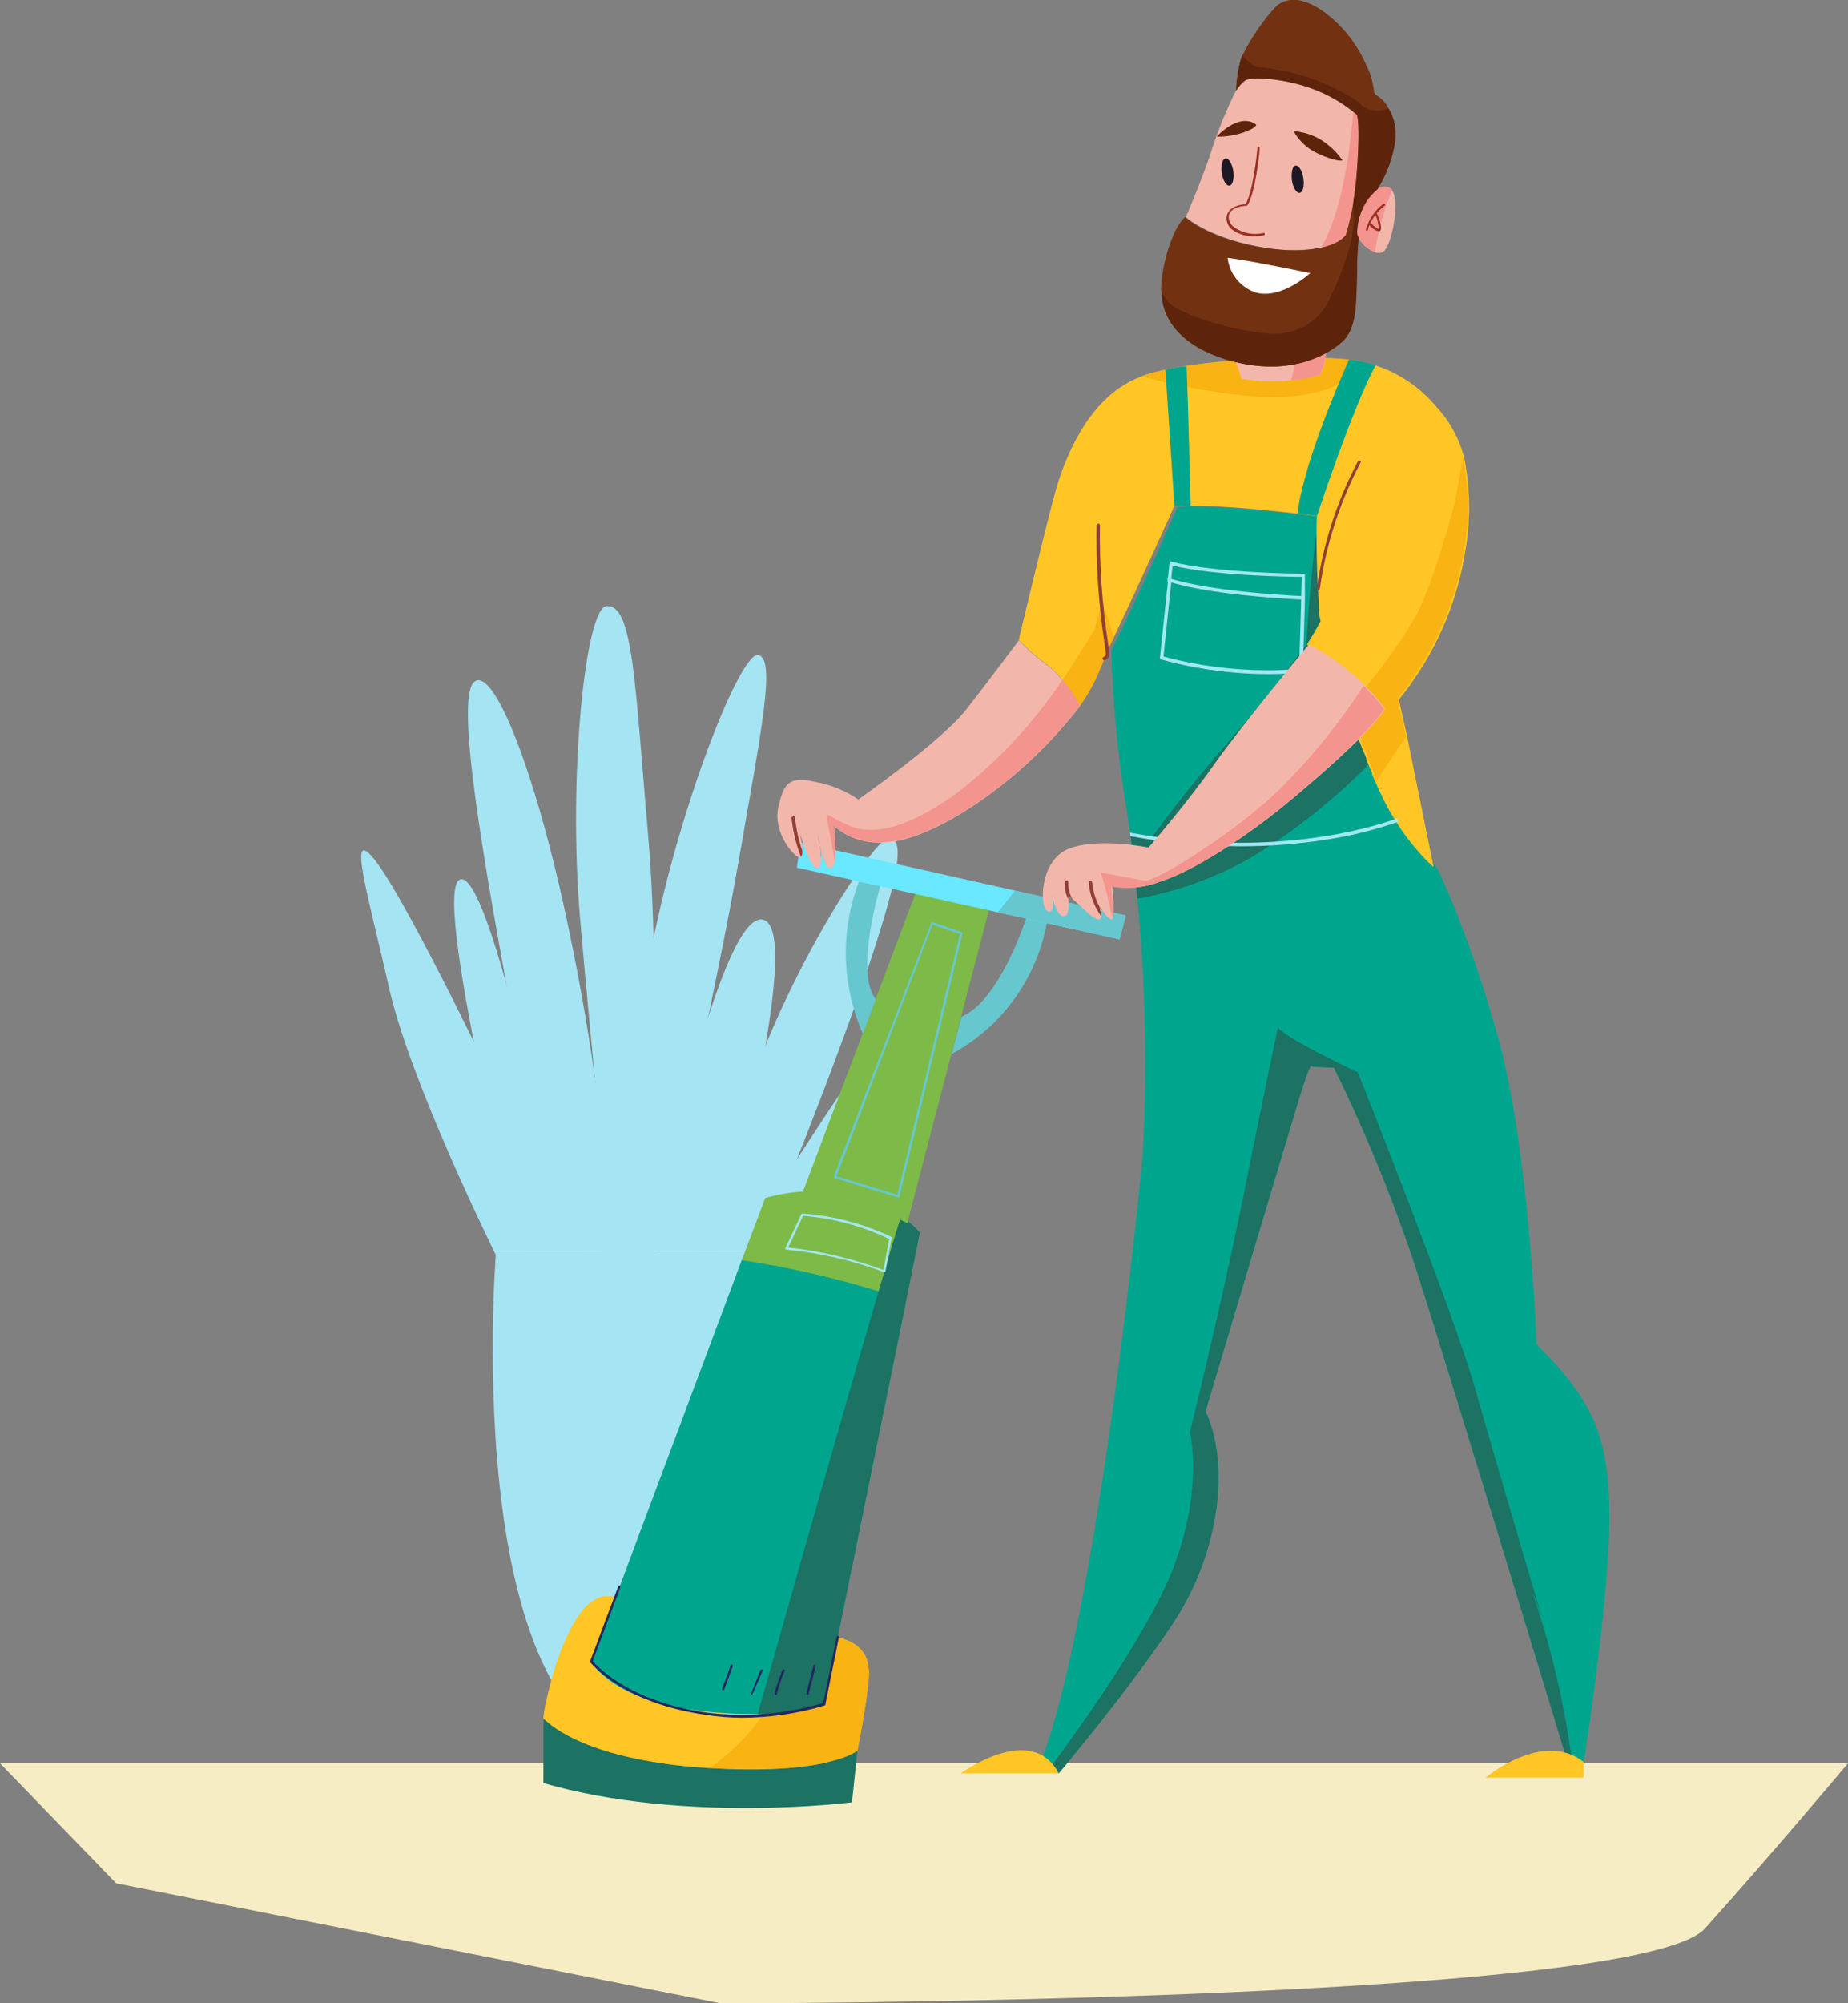 <svg width="203" height="220" viewBox="0 0 203 220" fill="none" xmlns="http://www.w3.org/2000/svg">
<rect x="0" y="0" width="203" height="220" fill="#808080" stroke="none"/>
<g clip-path="url(#clip0_689_841)">
<path d="M54.465 137.816H90.932C90.932 137.816 96.763 193.19 73.39 193.19C50.018 193.19 54.465 137.816 54.465 137.816Z" fill="#A5E4F3"/>
<path d="M54.465 137.816C54.465 137.816 45.114 118.984 42.755 108.561C40.395 98.139 38.036 90.408 41.223 94.508C44.41 98.608 52.341 114.872 56.257 123.084C58.667 128.158 61.39 133.079 64.41 137.816H54.465Z" fill="#A5E4F3"/>
<path d="M90.932 137.817C95.286 132.24 98.753 126.025 101.21 119.392C104.495 109.599 106.151 104.573 101.345 108.401C96.54 112.229 80.938 137.817 80.938 137.817H90.932Z" fill="#A5E4F3"/>
<path d="M67.325 137.816C66.595 125.995 65.018 114.242 62.606 102.646C58.9 84.567 54.107 72.885 52.044 74.935C49.981 76.984 53.279 95.335 56.219 111.34C57.788 120.291 59.921 129.134 62.606 137.816H67.325Z" fill="#A5E4F3"/>
<path d="M71.216 137.816C71.352 137.816 72.711 109.191 71.216 91.976C69.721 74.762 69.548 66.377 66.633 66.562C64.311 66.71 62.384 85.209 63.718 100.818C65.052 116.428 67.325 137.866 67.325 137.866L71.216 137.816Z" fill="#A5E4F3"/>
<path d="M71.216 137.816C71.216 137.816 78.826 100.053 83.767 100.991C88.708 101.93 78.826 137.816 78.826 137.816H71.216Z" fill="#A5E4F3"/>
<path d="M83.014 137.817C83.705 137.298 91.76 117.07 95.367 106.264C98.974 95.459 99.258 92.298 97.739 91.989C96.219 91.68 86.238 106.944 81.766 121.207C77.294 135.47 76.627 137.817 76.627 137.817H83.014Z" fill="#A5E4F3"/>
<path d="M71.908 138.619C72.044 138.619 78.875 107.746 81.21 94.162C83.545 80.578 85.323 72.23 83.261 71.934C81.198 71.637 73.798 90.544 71.043 107.055C68.288 123.566 65.497 138.607 66.275 138.607L71.908 138.619Z" fill="#A5E4F3"/>
<path d="M62.606 137.816C62.149 136.359 54.28 96.249 50.66 96.558C47.041 96.867 57.331 137.816 57.331 137.816H62.606Z" fill="#A5E4F3"/>
<path d="M0 193.647H203C203 193.647 194.723 203.526 187.299 211.776C179.875 220.025 79.196 220.012 79.196 220.012L12.761 206.824L0 193.647Z" fill="#F6EDC4"/>
<path d="M64.953 182.52C64.953 182.52 67.152 186.67 76.553 187.855C78.769 188.139 81.002 188.271 83.236 188.25C85.712 188.298 88.179 187.934 90.537 187.176L92.031 179.766L99.443 143.336C99.443 143.336 99.344 142.731 96.491 141.756C91.584 140.249 86.571 139.11 81.494 138.347L67.634 175.395L64.953 182.52Z" fill="#00A58D"/>
<path d="M81.481 138.397C86.558 139.159 91.571 140.298 96.478 141.805C99.332 142.781 99.431 143.349 99.431 143.386L101.061 135.347C100.646 134.908 100.205 134.496 99.739 134.112V134.285L98.887 133.852C96.836 132.852 91.586 130.531 88.189 131.062L88.276 130.852C86.849 130.931 85.436 131.172 84.063 131.568L81.481 138.397Z" fill="#7DBA47"/>
<path d="M83.236 188.25C85.712 188.298 88.179 187.935 90.537 187.176L92.031 179.767L99.443 143.337L101.061 135.347C100.647 134.908 100.205 134.496 99.74 134.112V134.285L98.887 133.852C98.356 135.544 97.528 138.31 96.528 141.756C92.118 156.735 84.422 184.064 83.236 188.25Z" fill="#1C7263"/>
<path d="M88.14 131.111C90.48 130.973 92.821 131.37 94.984 132.272C96.596 132.856 98.168 133.545 99.69 134.334V134.161L108.609 99.979L106.843 99.509L100.666 97.842L88.19 130.901L88.14 131.111Z" fill="#7DBA47"/>
<path d="M94.984 132.272C96.596 132.856 98.168 133.545 99.69 134.334V134.161L108.609 99.979L106.843 99.509L94.984 132.272Z" fill="#7DBA47"/>
<path d="M59.703 188.781C59.963 188.88 63.52 193.202 77.245 194.128H77.949C91.08 194.919 94.181 192.251 94.181 192.251C94.181 192.251 95.107 187.645 95.416 184.521C95.725 181.397 94.094 180.334 91.994 179.791L90.5 187.201C88.353 187.899 86.111 188.253 83.854 188.25C81.402 188.328 78.948 188.204 76.516 187.88C67.115 186.645 64.916 182.545 64.916 182.545L67.585 175.42C62.322 173.629 59.444 188.695 59.703 188.781Z" fill="#FFC625"/>
<path d="M77.949 194.166C91.08 194.956 94.181 192.289 94.181 192.289C94.181 192.289 95.107 187.682 95.416 184.558C95.725 181.434 94.094 180.372 91.994 179.828L90.5 187.238C88.353 187.936 86.11 188.29 83.854 188.287C82.236 190.57 80.239 192.558 77.949 194.166Z" fill="#F9B313"/>
<path d="M114.526 192.98L115.502 193.943L116.293 194.758C116.293 194.758 123.915 185.743 128.868 178.248C133.822 170.752 135.23 161.095 132.426 154.994C132.426 154.994 141.333 125.146 142.729 120.577C144.125 116.008 144.125 117.144 144.125 117.144L146.533 117.267C150.107 124.54 153.166 132.055 155.687 139.755C159.504 151.697 171.956 192.721 171.956 192.721L172.623 192.98L173.982 193.486C173.982 193.486 176.786 175.827 176.786 166.689C176.786 157.55 174.872 153.722 168.782 147.622C168.782 147.622 168.016 126.035 164.458 113.587C163.147 108.905 161.596 104.293 159.813 99.769C158.578 96.756 157.849 95.286 157.849 95.286C156.229 93.8 154.824 92.096 153.674 90.223L153.464 89.889C152.949 89.048 152.483 88.178 152.068 87.284L151.784 86.666C151.784 86.666 151.784 86.543 151.697 86.481C151.611 86.419 151.549 86.148 151.475 85.962L151.388 85.79C151.289 85.555 151.191 85.32 151.079 85.086C151.084 85.036 151.084 84.987 151.079 84.937L150.808 84.308L150.721 84.098C150.721 83.999 150.635 83.888 150.585 83.777L150.437 83.418V83.283C150.326 82.999 150.202 82.727 150.091 82.443C150.068 82.379 150.039 82.317 150.005 82.258C149.918 82.023 149.819 81.788 149.721 81.541L149.646 81.332C149.399 80.739 149.152 80.097 148.918 79.504L148.844 79.306C148.745 79.059 148.633 78.788 148.535 78.516C148.535 78.516 148.535 78.405 148.473 78.355L148.115 77.392L147.781 76.478L147.707 76.281C147.608 75.997 147.509 75.713 147.423 75.441C147.418 75.404 147.418 75.367 147.423 75.33C147.312 75.009 147.201 74.688 147.102 74.379V74.218L146.842 73.44L146.768 73.23C146.682 72.934 146.583 72.638 146.496 72.341C145.691 71.747 144.826 71.237 143.915 70.822C143.915 70.822 144.73 69.588 145.422 68.254C145.348 67.883 145.286 67.537 145.236 67.204C145.23 67.176 145.23 67.146 145.236 67.118C145.236 66.982 145.236 66.846 145.236 66.71C145.236 66.574 145.236 66.401 145.236 66.253C144.878 61.635 145.002 57.349 145.014 56.781C145.014 56.781 134.687 55.349 129.35 55.682L126.88 61.264C125.434 64.425 123.606 68.377 122.074 71.452C122.241 77.136 122.773 82.804 123.668 88.42C123.828 89.321 123.989 90.334 124.137 91.433C124.137 91.557 124.137 91.668 124.199 91.791C124.471 93.853 124.718 96.175 124.94 98.645C125.833 107.986 126.031 117.381 125.533 126.752C124.681 136.112 120.147 177.865 114.526 192.98Z" fill="#00A58D"/>
<path d="M147.077 116.823C144.917 115.886 142.67 115.163 140.369 114.662L147.077 116.823Z" fill="#7C312D"/>
<path d="M124.137 91.483C124.137 91.606 124.137 91.717 124.199 91.841C124.471 93.903 124.718 96.225 124.94 98.694C129.377 97.898 133.643 96.344 137.553 94.1C142.284 91.204 146.64 87.737 150.524 83.777L150.375 83.418V83.283C150.264 82.999 150.141 82.727 150.03 82.443C150.006 82.379 149.977 82.317 149.943 82.258C149.857 82.023 149.758 81.788 149.659 81.541L149.585 81.332C149.338 80.739 149.091 80.097 148.856 79.504L148.782 79.306C148.683 79.059 148.572 78.788 148.473 78.516C148.473 78.516 148.473 78.405 148.411 78.355L148.053 77.392L147.719 76.478L147.645 76.281C147.547 75.997 147.448 75.713 147.361 75.441C147.357 75.404 147.357 75.367 147.361 75.33C147.25 75.009 147.139 74.688 147.04 74.379V74.218L146.781 73.44L146.707 73.23C146.62 72.934 146.521 72.638 146.435 72.341C145.629 71.747 144.764 71.237 143.853 70.822C143.853 70.822 144.668 69.587 145.36 68.254C145.286 67.883 145.224 67.537 145.175 67.204C145.169 67.176 145.169 67.146 145.175 67.118C145.175 66.982 145.175 66.846 145.175 66.71C145.175 66.574 145.175 66.401 145.175 66.253C144.816 61.635 144.94 57.349 144.952 56.781C144.162 59.906 143.482 70.822 143.482 70.822C143.482 70.822 139.146 76.725 134.835 81.591C130.524 86.456 126.595 91.853 126.595 91.853L124.137 91.483Z" fill="#1C7263"/>
<path d="M115.502 193.943L116.293 194.758C116.293 194.758 123.915 185.743 128.869 178.248C133.822 170.752 135.231 161.095 132.426 154.994C132.426 154.994 141.333 125.146 142.729 120.577C144.125 116.008 144.125 117.144 144.125 117.144L146.534 117.267C150.107 124.54 153.166 132.055 155.687 139.755C159.504 151.697 171.957 192.721 171.957 192.721L172.624 192.98C171.942 187.992 170.869 183.066 169.412 178.248C168.646 175.876 168.399 175.024 168.399 174.95C168.498 175.086 169.276 177.334 169.399 177.679C169.091 176.679 164.248 160.317 161.913 152.067C159.443 143.559 149.153 117.774 149.153 117.774C149.153 117.774 141.074 113.97 140.382 112.834C140.382 112.834 139.146 118.614 136.676 130.913C134.205 143.213 130.709 157.291 130.709 157.291C130.709 157.291 132.229 163.379 128.918 172.11C126.163 179.334 118.245 190.251 115.502 193.943Z" fill="#1C7263"/>
<path d="M111.908 70.267C112.853 71.272 113.892 72.185 115.008 72.996C115.635 73.48 116.203 74.035 116.701 74.651C117.444 75.529 118.09 76.486 118.628 77.503C119.479 76.312 120.192 75.028 120.753 73.675C121.308 72.378 121.679 71.341 121.679 71.341L122.334 70.02C125.299 63.845 128.992 55.584 128.992 55.584C134.329 55.25 144.656 56.683 144.656 56.683C144.656 56.683 144.495 61.252 144.878 66.216C144.878 66.364 144.878 66.513 144.878 66.673C144.878 66.834 144.878 66.945 144.878 67.081C144.872 67.109 144.872 67.138 144.878 67.167C144.878 67.501 144.99 67.846 145.064 68.217C144.372 69.526 143.557 70.785 143.557 70.785C144.468 71.201 145.333 71.71 146.138 72.304C146.225 72.601 146.324 72.897 146.41 73.193L146.484 73.403L146.744 74.181V74.342C146.842 74.651 146.954 74.972 147.065 75.293C147.06 75.33 147.06 75.367 147.065 75.404C147.151 75.676 147.25 75.96 147.349 76.244L147.423 76.441L147.645 77.046C147.645 77.145 147.707 77.244 147.757 77.355L148.115 78.318C148.115 78.318 148.115 78.43 148.177 78.479C148.275 78.751 148.387 79.022 148.486 79.269L148.56 79.467C148.794 80.084 149.041 80.702 149.288 81.294L149.363 81.504C149.461 81.751 149.56 81.986 149.647 82.221C149.681 82.28 149.71 82.342 149.733 82.406C149.844 82.69 149.968 82.962 150.079 83.246V83.382C150.166 83.604 150.264 83.838 150.363 84.061L150.45 84.271L150.721 84.9C150.726 84.95 150.726 84.999 150.721 85.049C150.833 85.283 150.931 85.518 151.03 85.752C151.052 85.803 151.077 85.853 151.104 85.901C151.178 86.09 151.253 86.263 151.327 86.419C151.327 86.481 151.327 86.555 151.413 86.605L151.697 87.222C152.686 89.348 153.953 91.333 155.465 93.125C156.081 93.876 156.754 94.578 157.479 95.224L154.6 81.01L153.661 76.836C157.494 72.139 160.013 66.51 160.962 60.523C161.56 57.129 161.518 53.653 160.839 50.273C160.313 48.205 159.281 46.3 157.837 44.729C156.073 42.597 153.744 41.005 151.117 40.135C150.808 40.036 150.499 39.95 150.178 39.875C149.522 39.718 148.858 39.599 148.189 39.517C147.584 39.443 146.954 39.406 146.348 39.369C140.981 39.142 135.604 39.423 130.289 40.209C129.486 40.332 128.708 40.468 127.967 40.629C127.226 40.789 126.732 40.925 126.151 41.086C125.877 41.158 125.609 41.248 125.348 41.357C120.036 43.321 117.331 49.298 116.058 53.534C115.144 56.67 111.908 70.267 111.908 70.267Z" fill="#FFC625"/>
<path d="M147.868 77.046C147.868 77.145 147.929 77.244 147.979 77.355L148.337 78.318C148.337 78.318 148.337 78.429 148.399 78.479C148.498 78.751 148.609 79.022 148.708 79.269L148.782 79.467C149.017 80.084 149.264 80.702 149.511 81.294L149.585 81.504C149.684 81.751 149.782 81.986 149.869 82.221C149.903 82.28 149.932 82.342 149.955 82.406C150.067 82.69 150.19 82.962 150.301 83.246V83.381C150.388 83.604 150.487 83.838 150.585 84.061L150.672 84.271L150.944 84.9C150.948 84.95 150.948 84.999 150.944 85.049C151.055 85.283 151.154 85.518 151.252 85.752C152.191 84.283 153.377 82.43 154.452 80.912L153.513 76.738C157.345 72.04 159.864 66.411 160.814 60.424C161.411 57.03 161.37 53.554 160.69 50.175L159.863 55.003C159.863 55.003 157.491 64.141 155.453 67.809C153.772 70.603 151.876 73.262 149.782 75.762L147.868 77.046Z" fill="#F9B313"/>
<path d="M116.713 74.651C117.457 75.529 118.103 76.486 118.64 77.503C119.491 76.312 120.204 75.028 120.765 73.675C121.321 72.378 121.691 71.341 121.691 71.341L122.346 70.02L121.111 65.883L120.234 69.13C120.234 69.13 118.183 72.564 116.713 74.651Z" fill="#F9B313"/>
<path d="M125.397 41.32C129.14 42.352 132.962 43.067 136.824 43.457C144.384 44.173 148.078 42.222 150.178 39.838C149.522 39.681 148.858 39.561 148.189 39.48C147.584 39.406 146.954 39.369 146.348 39.332C140.981 39.105 135.604 39.386 130.289 40.172C129.486 40.295 128.708 40.431 127.967 40.592C127.226 40.752 126.732 40.888 126.151 41.048C125.894 41.123 125.642 41.213 125.397 41.32Z" fill="#F9B313"/>
<path d="M130.265 23.834C130.265 23.834 132.599 25.97 138.022 27.032C140.347 27.558 142.753 27.617 145.101 27.205C146.149 27.071 147.118 26.578 147.843 25.81C148.486 23.598 148.899 21.326 149.079 19.03C149.387 15.128 149.289 12.855 149.079 12.547C148.955 12.403 148.814 12.274 148.659 12.164C146.912 10.871 144.951 9.897 142.865 9.287C139.727 8.434 137.318 8.484 136.812 8.78C136.407 9.089 136.064 9.47 135.799 9.904C134.719 12.039 133.81 14.257 133.081 16.535C132.179 19.388 130.265 23.834 130.265 23.834Z" fill="#F3B6AB"/>
<path d="M149.078 25.674C149.103 25.84 149.162 26 149.251 26.143C149.645 26.863 150.285 27.415 151.055 27.699C151.316 27.805 151.608 27.805 151.87 27.699C152.895 27.156 153.797 22.13 152.932 20.944C152.888 20.875 152.829 20.816 152.759 20.771C152.535 20.629 152.271 20.564 152.006 20.584C151.741 20.604 151.49 20.708 151.289 20.882C150.572 21.462 150.008 22.208 149.646 23.056C149.271 23.878 149.077 24.77 149.078 25.674Z" fill="#F3B6AB"/>
<path d="M149.647 22.969C149.264 23.806 149.07 24.717 149.078 25.637C149.103 25.803 149.162 25.963 149.251 26.106C149.645 26.825 150.285 27.378 151.055 27.662C151.379 25.321 152.011 23.034 152.933 20.858C152.888 20.788 152.829 20.73 152.76 20.685C152.535 20.543 152.271 20.477 152.006 20.497C151.741 20.517 151.49 20.622 151.29 20.796C150.572 21.375 150.008 22.122 149.647 22.969Z" fill="#F4948E"/>
<path d="M145.101 27.205C146.149 27.071 147.118 26.578 147.843 25.81C148.485 23.598 148.899 21.326 149.078 19.03C149.387 15.128 149.288 12.855 149.078 12.547C148.954 12.403 148.813 12.274 148.658 12.164C148.387 15.56 147.559 23.142 145.101 27.205Z" fill="#F4948E"/>
<path d="M112.822 100.547C112.822 100.547 109.919 109.87 105.607 111.661L104.533 115.749C107.236 114.289 109.578 112.242 111.387 109.759C113.195 107.276 114.424 104.419 114.984 101.399L112.822 100.547Z" fill="#67C7CE"/>
<path d="M96.689 97.324C96.689 97.324 93.847 106.808 96.207 109.734L94.786 113.526C92.445 108.226 92.29 102.218 94.354 96.805L96.689 97.324Z" fill="#67C7CE"/>
<path d="M149.968 82.443C149.944 82.379 149.915 82.317 149.881 82.258C149.915 82.317 149.944 82.379 149.968 82.443Z" fill="#8E3D35"/>
<path d="M151.784 86.666C151.784 86.666 151.784 86.543 151.697 86.481C151.611 86.419 151.71 86.617 151.784 86.666Z" fill="#8E3D35"/>
<path d="M150.375 83.48C150.378 83.435 150.378 83.39 150.375 83.344C150.378 83.39 150.378 83.435 150.375 83.48Z" fill="#8E3D35"/>
<path d="M150.746 84.308C150.746 84.246 150.684 84.172 150.66 84.098C150.635 84.024 150.721 84.246 150.746 84.308Z" fill="#8E3D35"/>
<path d="M151.475 85.95C151.451 85.886 151.422 85.824 151.388 85.765C151.422 85.824 151.451 85.886 151.475 85.95Z" fill="#8E3D35"/>
<path d="M146.608 73.403L146.534 73.193L146.608 73.403Z" fill="#8E3D35"/>
<path d="M149.597 81.541C149.574 81.473 149.545 81.407 149.511 81.344C149.545 81.407 149.574 81.473 149.597 81.541Z" fill="#8E3D35"/>
<path d="M146.917 74.342C146.911 74.288 146.911 74.235 146.917 74.181C146.911 74.235 146.911 74.288 146.917 74.342Z" fill="#8E3D35"/>
<path d="M145.002 67.155C144.997 67.126 144.997 67.097 145.002 67.068C144.997 67.097 144.997 67.126 145.002 67.155Z" fill="#8E3D35"/>
<path d="M148.794 79.504L148.72 79.319L148.794 79.504Z" fill="#8E3D35"/>
<path d="M148.411 78.541C148.398 78.481 148.378 78.422 148.35 78.368C148.378 78.422 148.398 78.481 148.411 78.541Z" fill="#8E3D35"/>
<path d="M147.645 76.441L147.571 76.231L147.645 76.441Z" fill="#8E3D35"/>
<path d="M90.079 92.841C89.894 91.976 89.795 91.223 89.795 91.223C89.795 91.223 89.944 91.976 90.079 92.841Z" fill="#F3B6AB"/>
<path d="M147.472 17.622C146.809 16.654 145.94 15.845 144.928 15.251C144.056 14.768 143.092 14.478 142.099 14.399C142.702 15.49 143.642 16.357 144.779 16.869C146.842 17.832 147.472 17.622 147.472 17.622Z" fill="#5E240B"/>
<path d="M137.936 13.646C138.356 13.942 135.947 15.091 133.662 15.004C133.662 15.004 136.033 12.337 137.936 13.646Z" fill="#5E240B"/>
<path d="M135.786 39.777L136.379 41.592C139.224 42.091 142.145 41.947 144.928 41.172C145.446 40.839 145.656 38.789 145.656 38.789C145.656 38.789 144.606 38.863 142.395 39.27L141.283 39.48C139.475 39.845 137.623 39.944 135.786 39.777Z" fill="#F3B6AB"/>
<path d="M141.827 41.765C142.868 41.685 143.895 41.486 144.891 41.172C145.41 40.839 145.62 38.789 145.62 38.789C145.62 38.789 144.57 38.863 142.358 39.27C142.227 40.111 142.05 40.944 141.827 41.765Z" fill="#F4948E"/>
<path d="M173.945 193.486V195.228H163.186C163.186 195.228 169.412 189.967 173.945 193.486Z" fill="#FFC625"/>
<path d="M116.293 194.758H105.533C105.533 194.758 113.328 189.041 116.293 194.758Z" fill="#FFC625"/>
<path d="M142.543 56.399L144.668 56.67C144.668 56.67 148.584 44.729 151.117 40.098C150.163 39.799 149.182 39.592 148.189 39.48C146.941 42.296 143.062 51.373 142.543 56.399Z" fill="#00A58D"/>
<path d="M128.016 40.592L129.004 55.571H130.783C130.783 55.571 130.524 44.667 130.339 40.221C129.536 40.258 128.757 40.431 128.016 40.592Z" fill="#00A58D"/>
<path d="M127.608 32.108C127.608 35.072 129.857 38.344 135.786 39.777C141.716 41.209 145.669 39.097 147.386 37.578C149.103 36.059 148.955 33.256 149.066 29.823C149.066 28.292 149.14 27.156 149.251 26.118C149.162 25.975 149.103 25.816 149.078 25.649C149.07 24.729 149.264 23.819 149.646 22.982C150.008 22.134 150.572 21.387 151.289 20.808C152.333 19.155 153.011 17.299 153.278 15.362C153.407 14.159 153.143 12.946 152.525 11.905C152.228 11.297 151.76 10.791 151.178 10.447C150.771 10.361 151.067 9.052 150.116 7.237C149.114 4.874 147.497 2.823 145.434 1.297C142.729 -0.605 141.16 -0.099 140.196 0.667C138.712 2.282 137.465 4.099 136.49 6.063C136.439 6.168 136.394 6.275 136.354 6.385C136.03 7.527 135.847 8.705 135.811 9.892C136.076 9.457 136.419 9.076 136.824 8.768C137.33 8.472 139.739 8.422 142.877 9.274C145.145 9.906 147.252 11.018 149.053 12.534C149.263 12.868 149.362 15.115 149.053 19.018C148.967 20.142 148.831 21.179 148.683 22.105C148.479 23.357 148.194 24.594 147.83 25.81C146.867 27.106 143.433 28.094 137.948 27.045C132.463 25.995 130.19 23.846 130.19 23.846C128.955 24.76 127.584 28.86 127.534 31.811L127.608 32.108Z" fill="#723212"/>
<path d="M127.411 72.218C127.408 72.263 127.419 72.307 127.444 72.345C127.468 72.383 127.504 72.412 127.546 72.428C131.378 73.479 135.333 74.019 139.307 74.033C140.52 74.039 141.732 73.981 142.939 73.86C142.986 73.857 143.029 73.836 143.062 73.802C143.094 73.767 143.112 73.722 143.111 73.675L143.346 65.87V65.487V63.215C143.363 63.172 143.363 63.123 143.346 63.079C143.311 63.042 143.262 63.02 143.21 63.018C143.111 63.018 133.525 62.944 128.708 61.696C128.656 61.677 128.599 61.677 128.547 61.696C128.507 61.733 128.477 61.78 128.461 61.832L128.3 63.438V63.82L127.411 72.218ZM127.806 72.107L128.658 63.956V63.573L128.806 62.116C133.34 63.228 141.629 63.351 143 63.351L142.939 65.413V65.796L142.704 73.453C141.592 73.564 140.443 73.613 139.282 73.613C135.407 73.611 131.55 73.105 127.806 72.107Z" fill="#A2E7F4"/>
<path d="M128.238 63.845L128.609 63.956C132.982 65.265 140.431 65.722 142.914 65.846H143.297V65.463H142.914C140.443 65.339 132.945 64.87 128.634 63.573L128.263 63.462L128.238 63.845Z" fill="#A2E7F4"/>
<path d="M121.333 72.502C121.489 72.464 121.626 72.373 121.721 72.244C121.816 72.116 121.862 71.957 121.852 71.798C121.852 71.699 121.852 71.378 121.716 70.625C121.063 66.355 120.765 62.039 120.827 57.72C120.83 57.695 120.828 57.669 120.821 57.644C120.814 57.62 120.802 57.597 120.786 57.577C120.77 57.557 120.75 57.541 120.727 57.53C120.704 57.518 120.679 57.511 120.654 57.51C120.629 57.506 120.604 57.508 120.58 57.515C120.556 57.522 120.534 57.535 120.515 57.551C120.496 57.567 120.481 57.588 120.471 57.61C120.461 57.633 120.456 57.658 120.456 57.683C120.384 62.03 120.677 66.376 121.333 70.674C121.407 71.267 121.469 71.724 121.469 71.798C121.469 72.094 121.259 72.131 121.259 72.131C121.234 72.136 121.211 72.145 121.19 72.159C121.169 72.172 121.151 72.19 121.137 72.211C121.124 72.232 121.114 72.255 121.11 72.28C121.105 72.304 121.105 72.329 121.111 72.354C121.115 72.378 121.124 72.402 121.138 72.422C121.152 72.443 121.17 72.461 121.19 72.475C121.211 72.489 121.234 72.498 121.259 72.503C121.284 72.508 121.309 72.507 121.333 72.502Z" fill="#913F36"/>
<path d="M144.78 64.858C144.827 64.856 144.873 64.837 144.909 64.806C144.945 64.775 144.969 64.732 144.977 64.685C145.649 59.856 147.153 55.18 149.424 50.866C149.459 50.829 149.479 50.781 149.479 50.73C149.479 50.68 149.459 50.631 149.424 50.594C149.38 50.572 149.328 50.567 149.28 50.58C149.232 50.594 149.191 50.626 149.165 50.669C146.855 55.024 145.328 59.752 144.656 64.635C144.652 64.686 144.666 64.736 144.695 64.776C144.725 64.817 144.768 64.846 144.817 64.858H144.78Z" fill="#913F36"/>
<path d="M124.137 91.445C124.137 91.581 124.137 91.705 124.199 91.841C128.173 92.566 132.204 92.934 136.243 92.94C139.383 92.948 142.518 92.709 145.619 92.223C148.361 91.808 151.057 91.138 153.674 90.223L153.464 89.889C150.289 91.025 139.356 94.249 124.137 91.445Z" fill="#A2E7F4"/>
<path d="M150.042 25.205C150.036 25.221 150.034 25.238 150.036 25.256C150.039 25.273 150.045 25.289 150.054 25.303C150.064 25.318 150.077 25.33 150.092 25.338C150.107 25.347 150.124 25.352 150.141 25.353C150.169 25.351 150.196 25.341 150.218 25.323C150.241 25.306 150.257 25.281 150.264 25.254C150.301 25.074 150.35 24.896 150.413 24.723C150.684 24.995 151.104 25.378 151.413 25.378C151.466 25.39 151.521 25.39 151.574 25.378C151.883 25.168 151.574 24.143 151.24 23.414C151.504 23.106 151.798 22.825 152.117 22.574C152.13 22.564 152.141 22.551 152.148 22.536C152.155 22.521 152.159 22.504 152.159 22.488C152.159 22.471 152.155 22.455 152.148 22.44C152.141 22.425 152.13 22.412 152.117 22.401C152.094 22.379 152.063 22.366 152.031 22.366C151.999 22.366 151.968 22.379 151.944 22.401C151.019 23.101 150.351 24.087 150.042 25.205ZM150.549 24.464C150.693 24.157 150.871 23.867 151.08 23.599C151.317 24.075 151.444 24.599 151.45 25.131C151.376 25.18 150.969 24.908 150.549 24.464Z" fill="#993022"/>
<path d="M137.874 25.945C138.202 25.945 138.53 25.908 138.85 25.834C138.881 25.823 138.908 25.8 138.924 25.771C138.94 25.741 138.944 25.706 138.936 25.674C138.933 25.658 138.927 25.642 138.918 25.629C138.909 25.615 138.897 25.604 138.882 25.596C138.868 25.587 138.852 25.582 138.836 25.581C138.82 25.579 138.803 25.582 138.788 25.587C138.231 25.716 137.653 25.725 137.092 25.612C136.532 25.499 136.002 25.268 135.539 24.933C135.367 24.805 135.226 24.64 135.128 24.449C135.029 24.259 134.976 24.048 134.971 23.834C134.971 22.661 136.873 22.599 136.886 22.599C136.899 22.607 136.914 22.61 136.929 22.61C136.944 22.61 136.959 22.607 136.972 22.599C137.849 21.574 138.442 16.424 138.368 16.19C138.362 16.174 138.354 16.16 138.343 16.148C138.332 16.136 138.318 16.126 138.303 16.119C138.288 16.112 138.272 16.108 138.256 16.108C138.239 16.107 138.223 16.11 138.207 16.116C138.193 16.119 138.179 16.124 138.166 16.133C138.154 16.141 138.143 16.152 138.135 16.165C138.127 16.178 138.121 16.192 138.119 16.207C138.117 16.222 138.117 16.237 138.121 16.251C138.121 16.622 137.59 21.364 136.811 22.426C136.466 22.426 134.785 22.648 134.724 23.933C134.721 24.187 134.779 24.438 134.893 24.666C135.007 24.894 135.173 25.091 135.378 25.242C136.109 25.747 136.987 25.994 137.874 25.945Z" fill="#993022"/>
<path d="M143.927 29.996C143.927 29.996 137.071 28.564 134.848 28.317C134.949 29.176 135.291 29.99 135.835 30.663C136.38 31.336 137.104 31.841 137.924 32.12C140.728 32.947 143.927 29.996 143.927 29.996Z" fill="white"/>
<path d="M141.913 19.771C142.025 20.598 142.408 21.228 142.766 21.179C143.124 21.129 143.297 20.413 143.173 19.586C143.05 18.758 142.679 18.141 142.321 18.19C141.963 18.24 141.827 18.956 141.913 19.771Z" fill="#1E1724"/>
<path d="M134.205 18.981C134.329 19.808 134.712 20.438 135.057 20.388C135.403 20.339 135.601 19.623 135.477 18.808C135.354 17.993 134.971 17.351 134.625 17.4C134.279 17.449 134.094 18.166 134.205 18.981Z" fill="#1E1724"/>
<path d="M59.703 188.781C59.962 188.88 63.52 193.19 77.232 194.129C90.944 195.067 94.18 192.276 94.18 192.276L93.588 197.932C93.588 197.932 75.255 200.303 59.69 195.82L59.703 188.781Z" fill="#1C7263"/>
<path d="M98.591 131.494L91.648 129.37C91.619 129.356 91.593 129.335 91.574 129.308C91.562 129.276 91.562 129.241 91.574 129.209L102.297 101.337C102.302 101.322 102.311 101.307 102.322 101.295C102.333 101.283 102.347 101.273 102.361 101.266C102.376 101.259 102.393 101.256 102.409 101.255C102.426 101.254 102.442 101.257 102.457 101.263L105.657 102.374C105.672 102.379 105.686 102.386 105.698 102.396C105.71 102.406 105.72 102.418 105.727 102.432C105.734 102.446 105.738 102.461 105.739 102.477C105.739 102.493 105.737 102.508 105.731 102.523L98.801 131.395C98.809 131.423 98.809 131.453 98.801 131.481H98.591V131.494ZM102.433 101.547L91.895 129.172L98.566 131.21L105.447 102.572L102.433 101.547Z" fill="#67C7CE"/>
<path d="M97.096 139.706C93.647 138.426 90.047 137.596 86.386 137.236C86.364 137.236 86.342 137.23 86.323 137.219C86.303 137.208 86.287 137.193 86.275 137.174C86.266 137.155 86.261 137.134 86.261 137.112C86.261 137.091 86.266 137.07 86.275 137.051L88.029 133.346C88.037 133.323 88.052 133.304 88.072 133.29C88.092 133.277 88.116 133.271 88.14 133.272C91.52 133.509 94.826 134.376 97.887 135.828C97.91 135.841 97.929 135.861 97.94 135.886C97.952 135.91 97.954 135.938 97.948 135.964L97.269 139.607C97.269 139.607 97.269 139.669 97.269 139.693H97.158L97.096 139.706ZM88.214 133.531L86.584 137.001C90.16 137.391 93.674 138.221 97.047 139.471L97.677 136.075C94.708 134.646 91.499 133.783 88.214 133.531Z" fill="#A2E7F4"/>
<path d="M88.709 186.114C88.736 186.118 88.764 186.111 88.787 186.095C88.81 186.079 88.826 186.055 88.832 186.028L89.598 182.977C89.603 182.943 89.595 182.909 89.577 182.879C89.559 182.85 89.532 182.828 89.499 182.817C89.467 182.813 89.434 182.82 89.406 182.838C89.379 182.857 89.359 182.884 89.351 182.916L88.585 185.966C88.581 185.982 88.581 185.999 88.584 186.015C88.587 186.032 88.594 186.047 88.603 186.061C88.612 186.075 88.624 186.087 88.638 186.096C88.652 186.105 88.667 186.111 88.684 186.114H88.709Z" fill="#232661"/>
<path d="M85.287 186.114C85.311 186.096 85.33 186.071 85.341 186.043C85.352 186.014 85.354 185.983 85.348 185.953C85.571 185.112 85.852 184.286 86.188 183.484C86.194 183.468 86.197 183.452 86.196 183.435C86.195 183.419 86.191 183.403 86.185 183.388C86.178 183.373 86.168 183.36 86.156 183.348C86.144 183.337 86.13 183.329 86.114 183.323C86.099 183.317 86.082 183.315 86.066 183.315C86.05 183.316 86.034 183.32 86.019 183.327C86.004 183.334 85.99 183.343 85.979 183.356C85.968 183.368 85.959 183.382 85.954 183.397C85.002 185.867 85.089 185.99 85.114 186.04C85.127 186.072 85.153 186.098 85.185 186.112C85.218 186.125 85.254 186.126 85.287 186.114Z" fill="#232661"/>
<path d="M82.532 186.114C82.558 186.116 82.583 186.11 82.606 186.097C82.628 186.084 82.645 186.064 82.655 186.04L83.767 183.508C83.775 183.494 83.78 183.478 83.781 183.462C83.783 183.445 83.78 183.429 83.774 183.413C83.768 183.398 83.759 183.384 83.747 183.373C83.735 183.362 83.721 183.353 83.705 183.348C83.689 183.34 83.672 183.336 83.654 183.335C83.636 183.335 83.618 183.338 83.602 183.345C83.585 183.352 83.571 183.363 83.559 183.376C83.547 183.389 83.538 183.405 83.532 183.422L82.519 185.954C82.507 185.986 82.508 186.023 82.522 186.055C82.535 186.087 82.561 186.113 82.594 186.126L82.532 186.114Z" fill="#232661"/>
<path d="M79.443 185.608C79.467 185.609 79.491 185.602 79.511 185.589C79.531 185.576 79.546 185.556 79.555 185.534L80.493 182.99C80.503 182.957 80.501 182.921 80.487 182.89C80.474 182.858 80.45 182.832 80.419 182.817C80.386 182.809 80.352 182.813 80.322 182.829C80.293 182.845 80.27 182.871 80.258 182.903L79.32 185.435C79.307 185.468 79.308 185.504 79.322 185.536C79.336 185.568 79.362 185.594 79.394 185.608H79.443Z" fill="#232661"/>
<path d="M81.42 188.646C84.525 188.643 87.612 188.19 90.586 187.299C90.606 187.291 90.623 187.277 90.636 187.26C90.65 187.243 90.658 187.222 90.66 187.201L92.155 179.791C92.155 179.791 92.155 179.668 92.056 179.643C92.024 179.639 91.991 179.647 91.964 179.665C91.936 179.683 91.917 179.71 91.908 179.742L90.426 187.028C86.27 188.263 81.904 188.62 77.603 188.077C70.339 187.028 66.67 184.126 65.102 182.446L68.153 174.296C68.164 174.265 68.163 174.23 68.149 174.2C68.135 174.17 68.11 174.147 68.079 174.135C68.047 174.124 68.013 174.125 67.983 174.139C67.953 174.153 67.93 174.178 67.918 174.209L64.83 182.422C64.818 182.442 64.811 182.466 64.811 182.489C64.811 182.513 64.818 182.537 64.83 182.557C66.374 184.249 70.105 187.262 77.529 188.324C78.816 188.528 80.117 188.635 81.42 188.646Z" fill="#232661"/>
<path d="M87.535 95.286L109.597 100.189L122.988 103.165L123.655 100.534L111.512 97.805L87.918 92.52L87.535 95.286Z" fill="#69E8FF"/>
<path d="M109.598 100.189L122.989 103.165L123.668 100.547L111.512 97.817L109.598 100.189Z" fill="#67C7CE"/>
<path d="M90.19 94.224C90.182 93.761 90.145 93.299 90.079 92.841C90.198 93.584 90.441 94.302 90.796 94.965C90.338 93.435 90.068 91.855 89.993 90.26C89.987 90.212 89.963 90.168 89.927 90.136C89.89 90.104 89.844 90.087 89.795 90.087C89.769 90.085 89.743 90.089 89.719 90.098C89.694 90.107 89.672 90.122 89.655 90.141C89.637 90.16 89.624 90.183 89.616 90.208C89.608 90.233 89.606 90.259 89.61 90.285C89.672 91.614 89.866 92.933 90.19 94.224Z" fill="#913F36"/>
<path d="M127.608 32.108C127.608 35.072 129.857 38.344 135.786 39.776C141.716 41.209 145.669 39.097 147.386 37.578C149.103 36.059 148.955 33.256 149.066 29.823C149.066 28.292 149.14 27.156 149.251 26.118C149.162 25.975 149.103 25.816 149.078 25.649C149.07 24.729 149.264 23.819 149.646 22.982C150.008 22.134 150.572 21.387 151.289 20.808C152.333 19.155 153.011 17.299 153.278 15.362C153.407 14.159 153.143 12.946 152.525 11.905C152.037 12.124 151.498 12.203 150.968 12.133C150.437 12.064 149.937 11.848 149.523 11.509C149.523 11.509 148.905 10.657 145.187 9.04C142.888 8.107 140.459 7.537 137.985 7.348C137.415 7.021 136.902 6.604 136.466 6.113C136.414 6.217 136.369 6.324 136.33 6.434C136.005 7.576 135.822 8.754 135.786 9.941C136.051 9.507 136.394 9.126 136.799 8.817C137.306 8.521 139.714 8.471 142.852 9.324C145.121 9.956 147.227 11.067 149.029 12.584C149.239 12.917 149.338 15.165 149.029 19.067C148.942 20.191 148.806 21.228 148.658 22.154C148.658 22.759 148.658 23.389 148.72 23.883C148.72 27.897 145.619 33.676 145.619 33.676C144.979 34.639 144.099 35.419 143.066 35.939C142.033 36.458 140.882 36.7 139.727 36.64C135.663 36.467 129.301 34.442 128.251 33.083C127.972 32.703 127.744 32.288 127.571 31.848L127.608 32.108Z" fill="#5E240B"/>
<path d="M115.082 100.053C115.861 100.411 115.675 98.917 115.577 98.324C115.713 98.954 116.133 100.621 116.812 100.621C117.491 100.621 117.405 99.386 117.368 98.768C117.368 98.534 117.368 98.349 117.368 98.349L117.813 98.731L118.69 99.497C118.69 99.497 120.345 101.214 120.79 100.967C120.853 100.92 120.905 100.859 120.939 100.788C120.974 100.716 120.99 100.638 120.987 100.559C120.978 100.202 120.916 99.848 120.802 99.509C120.838 99.582 120.879 99.653 120.926 99.719C121.197 100.164 121.778 101.028 122.161 100.954C122.161 100.954 122.272 100.868 122.297 100.744C122.369 99.606 122.323 98.464 122.161 97.336C123.932 97.661 125.759 97.485 127.436 96.83C130.932 95.743 136.651 92.125 141.481 88.124C146.311 84.122 151.141 79.677 152.154 77.837C151.471 76.932 150.724 76.078 149.918 75.28C149.396 74.751 148.848 74.248 148.275 73.774C146.893 72.607 145.38 71.604 143.767 70.785C143.767 70.785 136.515 79.491 133.39 83.925C130.265 88.358 126.163 93.076 126.163 93.076C126.163 93.076 120.58 91.939 117.393 93.211C114.205 94.483 114.131 99.608 115.082 100.053Z" fill="#F3B6AB"/>
<path d="M119.591 96.879C119.692 98.214 120.158 99.495 120.938 100.584C120.929 100.227 120.866 99.873 120.753 99.534C120.788 99.607 120.83 99.677 120.876 99.744C120.369 98.88 120.061 97.914 119.974 96.916C119.974 96.866 119.955 96.817 119.921 96.781C119.886 96.744 119.839 96.722 119.789 96.719C119.742 96.718 119.697 96.733 119.661 96.763C119.625 96.792 119.6 96.833 119.591 96.879Z" fill="#913F36"/>
<path d="M117.355 98.756C117.355 98.521 117.355 98.336 117.355 98.336L117.8 98.719C117.477 98.171 117.322 97.539 117.355 96.904C117.362 96.853 117.35 96.802 117.32 96.76C117.29 96.719 117.245 96.691 117.195 96.681C117.144 96.678 117.094 96.694 117.055 96.726C117.016 96.758 116.991 96.804 116.985 96.854C116.916 97.511 117.045 98.173 117.355 98.756Z" fill="#913F36"/>
<path d="M120.938 95.829C121.437 97.453 121.849 99.102 122.173 100.769C122.245 99.631 122.2 98.489 122.037 97.361C123.809 97.685 125.635 97.51 127.312 96.854C130.808 95.768 136.528 92.149 141.358 88.148C146.188 84.147 151.018 79.701 152.031 77.861C151.348 76.957 150.601 76.103 149.795 75.305C147.308 79.145 144.445 82.728 141.247 85.999C136.417 91.013 126.843 96.928 125.756 96.719L120.938 95.829Z" fill="#F4948E"/>
<path d="M87.831 94.15C87.879 94.169 87.932 94.169 87.979 94.15C88.109 93.967 88.166 93.743 88.14 93.52C88.116 92.817 88.02 92.117 87.856 91.433C88.029 92.038 88.992 95.286 89.795 95.335C90.104 95.335 90.203 94.891 90.191 94.273C90.182 93.811 90.145 93.349 90.079 92.89C89.919 92.186 89.832 91.557 89.808 91.347C89.808 91.557 89.981 92.186 90.079 92.89C90.199 93.633 90.441 94.351 90.796 95.014C90.944 95.212 91.092 95.335 91.265 95.335C91.438 95.335 91.624 95.051 91.71 94.632C91.809 93.322 91.768 92.005 91.587 90.704C93.009 91.938 94.843 92.595 96.725 92.544C100.16 92.606 105.051 90.001 109.177 86.901C112.731 84.217 115.913 81.074 118.64 77.553C118.094 76.54 117.449 75.584 116.713 74.7C116.215 74.085 115.647 73.529 115.02 73.045C113.904 72.235 112.865 71.321 111.92 70.316C111.92 70.316 108.869 74.428 106.138 77.923C103.408 81.418 94.279 87.802 94.279 87.802C92.937 86.87 91.413 86.231 89.808 85.925C86.633 85.147 86.102 85.999 85.496 88.667C84.891 91.334 87.127 94.076 87.831 94.15Z" fill="#F3B6AB"/>
<path d="M86.942 89.729C87.084 91.227 87.433 92.698 87.98 94.1C88.109 93.918 88.167 93.693 88.14 93.471C87.73 92.27 87.457 91.028 87.325 89.766C87.32 89.714 87.298 89.665 87.262 89.627C87.226 89.589 87.179 89.564 87.127 89.556V89.655L86.942 89.729Z" fill="#913F36"/>
<path d="M90.796 89.507C90.796 89.704 91.34 92.582 91.71 94.582C91.809 93.272 91.768 91.956 91.587 90.655C93.01 91.889 94.843 92.545 96.726 92.495C100.16 92.557 105.052 89.951 109.178 86.852C112.732 84.168 115.914 81.024 118.64 77.503C118.094 76.491 117.449 75.535 116.713 74.651C113.492 79.493 109.484 83.763 104.854 87.284C98.924 91.483 95.453 91.569 93.415 90.717C91.377 89.865 90.722 89.223 90.796 89.507Z" fill="#F4948E"/>
</g>
<defs>
<clipPath id="clip0_689_841">
<rect width="203" height="220" fill="white"/>
</clipPath>
</defs>
</svg>
